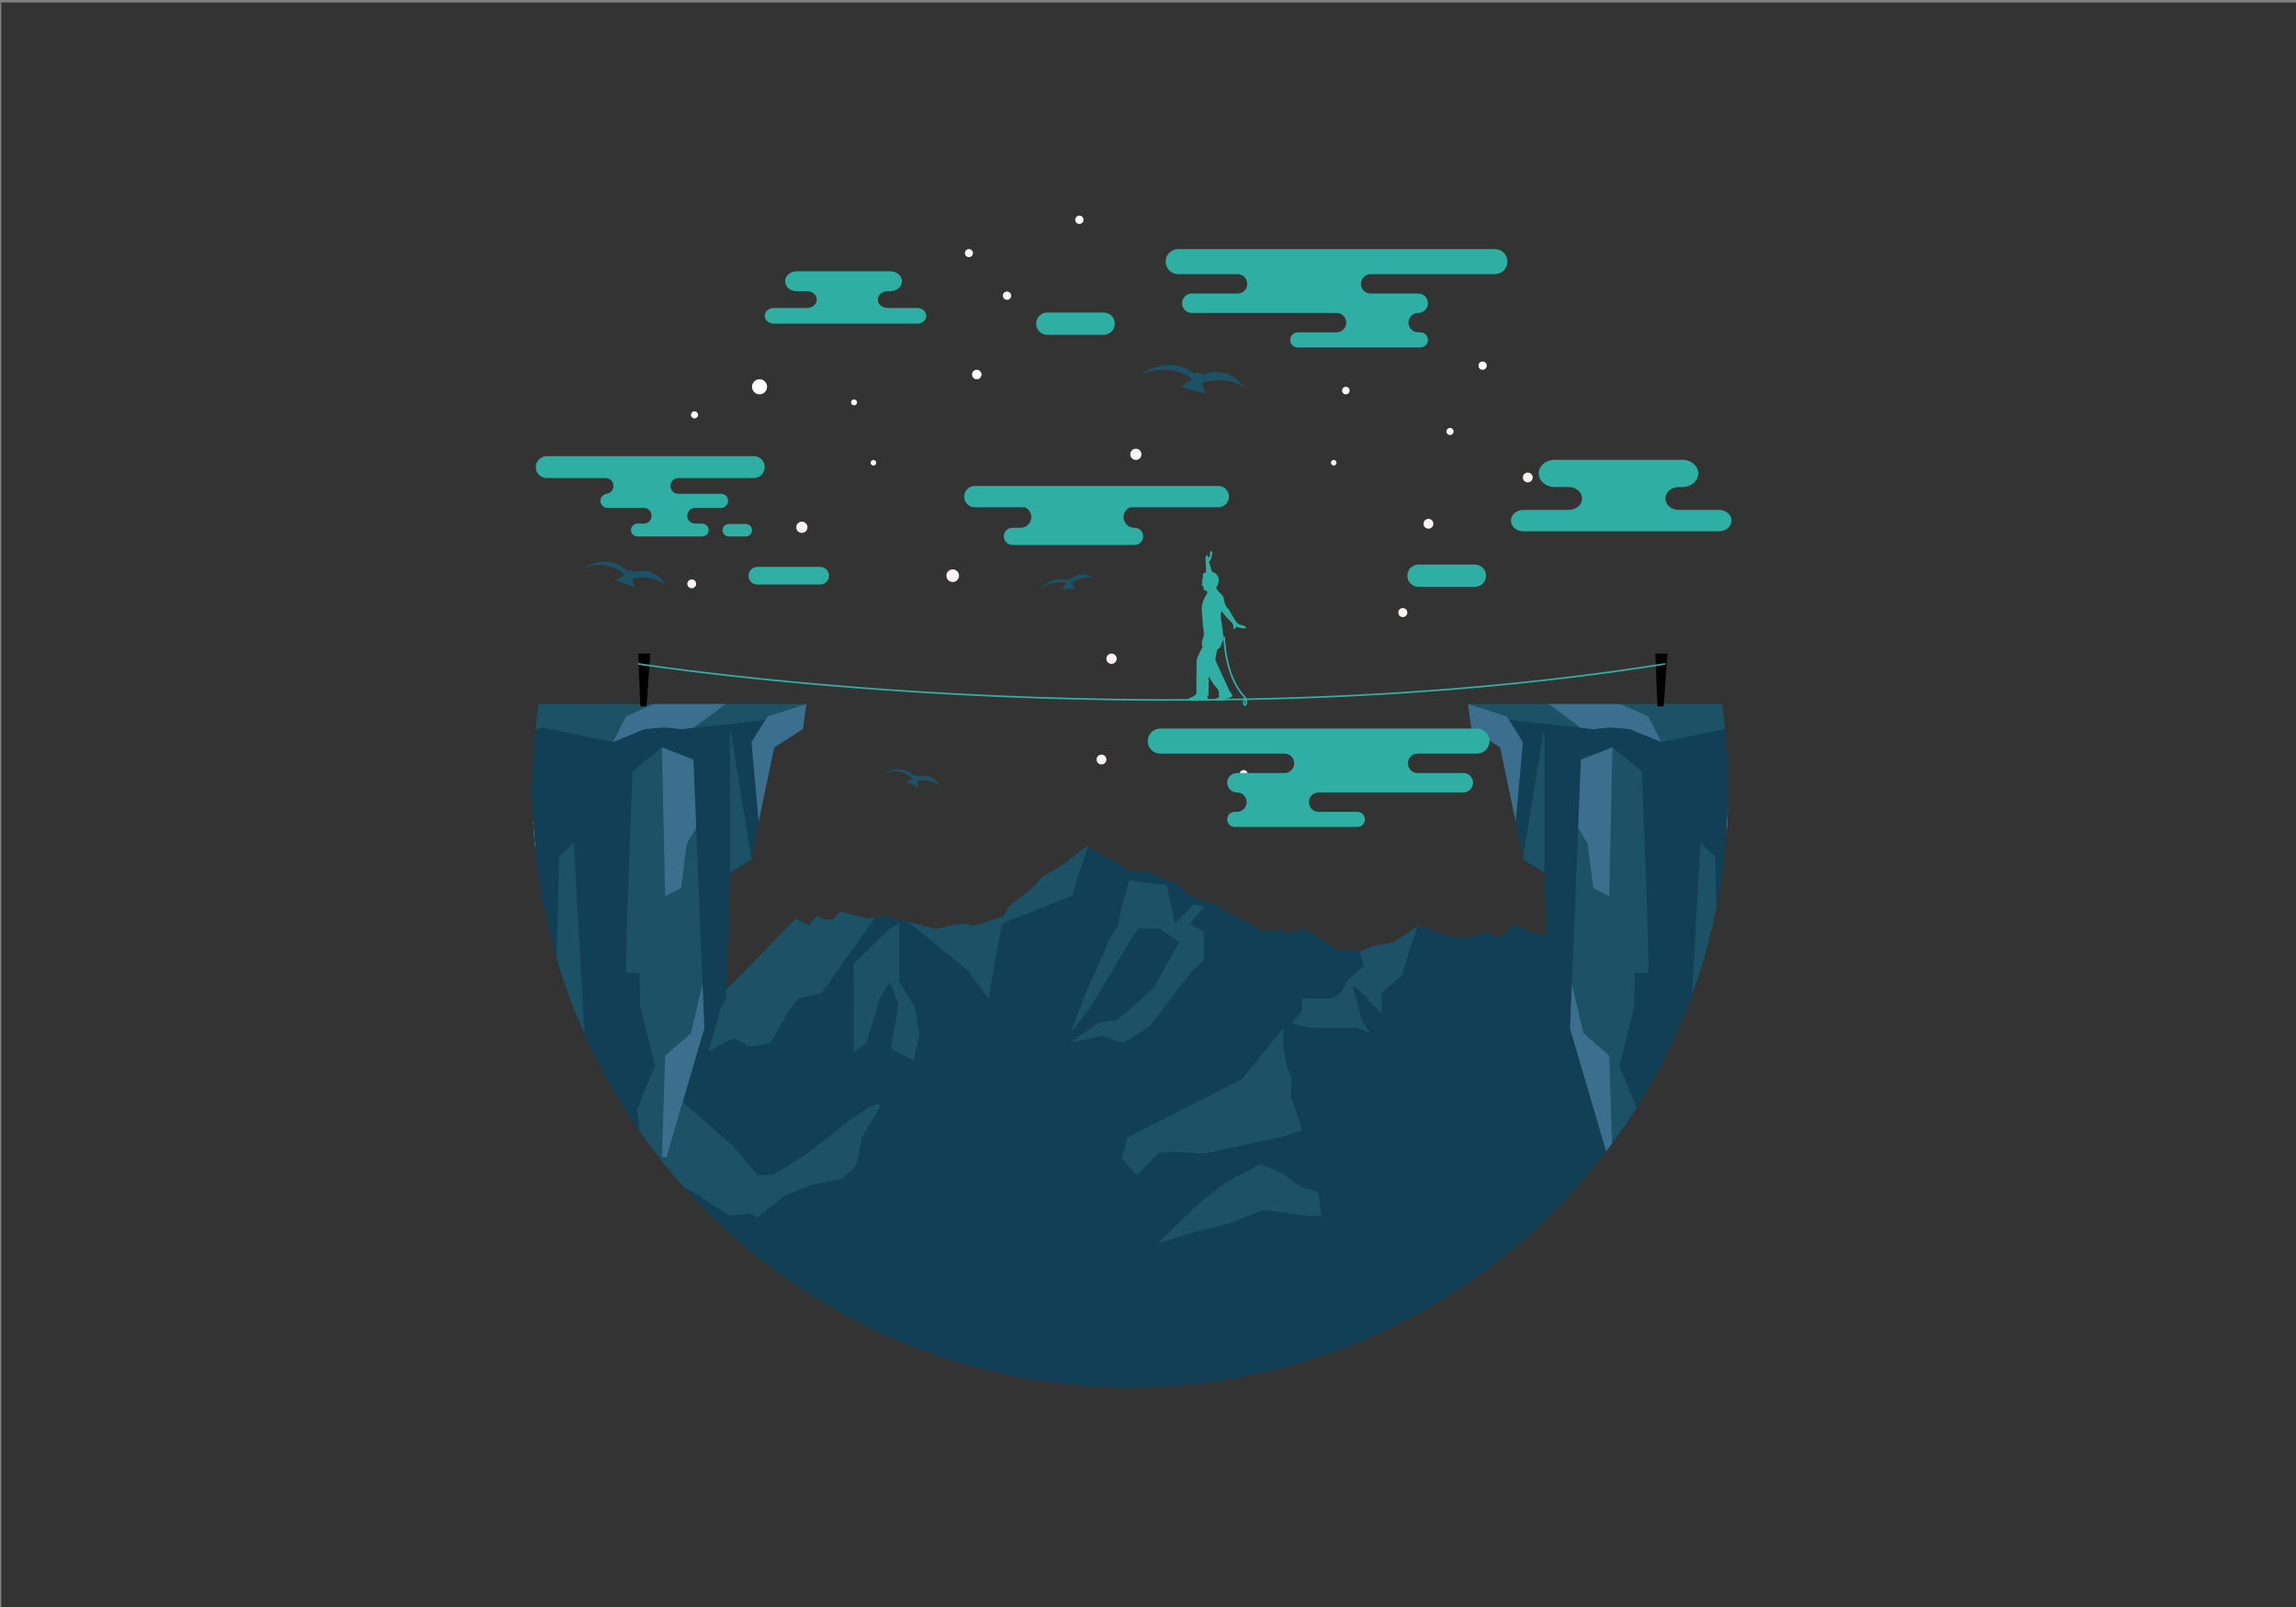 <?xml version="1.0" encoding="UTF-8"?>
<svg width="1866.7" height="1306.7" version="1.1" viewBox="0 0 1866.7 1306.7" xml:space="preserve" xmlns="http://www.w3.org/2000/svg"><rect x="0" y="0" width="1866.7" height="1306.7" fill="#808080" stroke="none"/><defs><clipPath id="clipPath18"><path d="m0 980h1400v-980h-1400z"/></clipPath><clipPath id="clipPath30"><path d="m311.26 836.18h729.2v-729.21h-729.2z"/></clipPath><clipPath id="clipPath46"><path d="m324.76 498.62c0-201.36 163.24-364.6 364.6-364.6s364.6 163.24 364.6 364.6-163.24 364.6-364.6 364.6c-201.37 0-364.6-163.24-364.6-364.6"/></clipPath><clipPath id="clipPath54"><path d="m408.78 634.44h224.22v-224.22h-224.22z"/></clipPath><clipPath id="clipPath70"><path d="m435.03 608.19h171.71v-171.71h-171.71z"/></clipPath><clipPath id="clipPath86"><path d="m448.73 594.49h144.32v-144.32h-144.32z"/></clipPath><clipPath id="clipPath194"><path d="m395.81 714.92c-44.664-60.511-71.056-135.31-71.056-216.29 0-201.36 163.24-364.6 364.6-364.6s364.6 163.24 364.6 364.6c0 80.981-26.391 155.78-71.056 216.29z"/></clipPath><clipPath id="clipPath380"><path d="m324.76 498.62c0-201.36 163.24-364.6 364.6-364.6s364.6 163.24 364.6 364.6-163.24 364.6-364.6 364.6c-201.37 0-364.6-163.24-364.6-364.6"/></clipPath><clipPath id="clipPath400"><path d="m301.46 550.84h63.901v-170.73h-63.901z"/></clipPath><clipPath id="clipPath432"><path d="m294.13 550.84h17.101v-370.38h-17.101z"/></clipPath><clipPath id="clipPath448"><path d="m354.62 504.86h21.685v-172.87h-21.685z"/></clipPath><clipPath id="clipPath500"><path d="m1021.8 550.84h63.9v-170.73h-63.9z"/></clipPath><clipPath id="clipPath532"><path d="m1075.9 550.84h17.1v-370.38h-17.1z"/></clipPath><clipPath id="clipPath740"><path d="m0 980h1400v-980h-1400z"/></clipPath></defs><g transform="matrix(1.333,0,0,-1.333,0,1306.7)"><path d="m0.778-1.229h1400v980h-1400z" fill="#333"/><g clip-path="url(#clipPath18)" display="none"><g transform="translate(1054,498.62)"><path d="m0 0c0-201.36-163.24-364.6-364.6-364.6s-364.6 163.24-364.6 364.6 163.24 364.6 364.6 364.6c201.37 0 364.6-163.24 364.6-364.6" fill="#73d9cf" fill-opacity=".201"/></g><g clip-path="url(#clipPath30)"><g transform="translate(1040.5,471.57)"><path d="m0 0c0-201.36-163.24-364.6-364.6-364.6s-364.6 163.24-364.6 364.6 163.24 364.6 364.6 364.6c201.37 0 364.6-163.24 364.6-364.6" fill="#a3e6df" fill-opacity=".2"/></g></g></g><g clip-path="url(#clipPath46)" display="none"><g clip-path="url(#clipPath54)" opacity=".6"><g transform="translate(633,522.33)"><path d="m0 0c0-61.915-50.193-112.11-112.11-112.11s-112.11 50.194-112.11 112.11 50.193 112.11 112.11 112.11 112.11-50.193 112.11-112.11" fill="#fef3f5"/></g></g><g clip-path="url(#clipPath70)" opacity=".8"><g transform="translate(606.74,522.33)"><path d="m0 0c0-47.417-38.438-85.854-85.854-85.854-47.417 0-85.855 38.437-85.855 85.854s38.438 85.854 85.855 85.854c47.416 0 85.854-38.437 85.854-85.854" fill="#a7e7e1"/></g></g><g clip-path="url(#clipPath86)" opacity=".5"><g transform="translate(593.05,522.33)"><path d="m0 0c0-39.853-32.307-72.16-72.159-72.16-39.853 0-72.159 32.307-72.159 72.16s32.306 72.16 72.159 72.16c39.852 0 72.159-32.307 72.159-72.16" fill="#73d9cf"/></g></g><g transform="translate(573.36,522.33)"><path d="m0 0c0-28.98-23.493-52.472-52.473-52.472s-52.472 23.492-52.472 52.472 23.492 52.473 52.472 52.473 52.473-23.493 52.473-52.473" fill="#73d9cf"/></g></g><g clip-path="url(#clipPath194)"><g transform="translate(294.13,351.41)"><path d="m0 0 60.489 54.212h5.706l17.691-22.256 13.125 2.854 30.815-15.409 8.559 7.704 11.984-2.567 42.799 43.94 7.989-3.995 5.118 5.905 4.421-2.464h5.146l4.421 4.929 16.885-4.422 10.727 1.594 30.656-7.827 13.915 2.826 3.913 0.508 5.219-1.522 18.118 5.87 3.407 5.942 15.771 12.533 4.565 5.612 12.364 7.133 14.551 11.318h0.952l25.774-14.837 11.128-0.286 11.223-5.516 2.853 0.096 1.712-0.191 8.369-8.465 12.936-5.231 2.947 0.191 6.183-4.375 23.872-13.03 11.983 0.286 3.424-0.952 10.652 2.092 18.831-12.744 9.702-0.095 4.28-1.141 8.75 3.803 12.078 2.093 14.647 9.796 1.522-0.095 20.067-6.753s3.424 0.191 3.71 0c0.285-0.19 6.182 0.286 6.182 0.286l9.32 2.758 7.895-2.568 10.747 6.658 2.187-0.191 6.943-3.328 15.598-4.47 11.603-9.512 17.69-4.279 9.891 1.046 14.932 5.326 11.508-3.994 5.707 1.901 3.805-0.57 7.988-4.09 11.128 5.992c0.666 0.096 4.66-2.948 4.66-2.948-0.106-400.12-754.6-390.36-753.73-45.081z" fill="#114056"/></g><g><g transform="translate(442.69,344.95)"><path d="m0 0 5.326 1.902 9.511-4.946 12.174 1.902s8.369 14.077 9.13 16.166c0.761 2.09 7.989 11.226 7.989 11.226l14.457 3.424 32.416 45.878-4.415-0.656-16.885 4.421-4.421-4.928h-5.146l-4.421 2.464-5.118-5.905-7.989 3.994-42.799-43.939-10.461-37.471z" fill="#1c5166"/></g><g transform="translate(520.68,338.48)"><path d="m0 0c-0.38 2.283 0 54.021 0 54.021l22.065 21.304 5.706 3.045v-35.477l9.512-15.324s2.663-15.394 2.663-16.536c0-1.141-3.425-16.076-3.425-16.076l-13.745 7.039 4.565 27.569-5.276 13.328-6.086-9.795-8.37-27.772z" fill="#1c5166"/></g><g transform="translate(663.44,463.83)"><path d="m0 0h-0.951l-14.551-11.318-12.365-7.133-4.565-5.611-15.771-12.534-3.406-5.942-18.119-5.87-5.218 1.522-3.913-0.508-13.915-2.826-17.973 4.589 6.414-4.394 31.576-25.869 12.174-16.739 5.326 30.055 3.044 15.598 42.608 17.119z" fill="#1c5166"/></g><g transform="translate(734.48,427.12)"><path d="m0 0-6.468 1.521-11.412-11.792-4.946 23.585-22.826 2.665-4.185-13.697s-2.663-9.89-2.282-11.889c0.38-1.999-6.087-9.414-6.467-11.89-0.381-2.477-12.461-27.959-12.461-27.959l-10.366-27.392 12.174 15.776 23.587 39.575 5.364 8.181h12.896l12.175-8.181s-14.457-25.677-14.837-26.817c-0.381-1.142-23.207-21.685-24.348-21.116-1.141 0.571-10.652-1.711-10.652-1.711l-16.359-11.499 19.403 3.89s11.793-4.565 13.315-3.804c1.521 0.761 15.217 9.511 15.217 9.511s24.347 31.576 25.109 32.718c0.761 1.14 8.369 7.905 8.369 7.905v16.822l-8.75 5.327z" fill="#1c5166"/></g><g transform="translate(687.69,286.36)"><path d="m0 0 69.999 35.76 25.109 31.196s-0.38-10.652 0-12.174 1.522-7.228 1.522-8.94 3.044-7.8 3.424-10.082-1.141-11.031 0-12.554c1.141-1.521 6.467-18.642 6.467-18.642s-12.935-4.564-14.077-4.564c-1.14 0-45.651-9.892-45.651-9.892s-26.25 2.284-28.532 0c-2.283-2.282-11.414-12.553-12.174-12.934-0.762-0.381-9.511 9.89-9.511 9.89z" fill="#1c5166"/></g><g transform="translate(822.36,382.8)"><path d="m0 0-4.186-7.656-5.326-3.946h-18.639s-0.387-4.844 0-6.509c0.385-1.665-6.469-8.707-6.469-8.707l11.413-2.663h28.152l8.369-3.044-4.945 7.418-5.706 20.735h1.141c1.141 0 16.473-16.359 16.473-16.359v12.634l12.58 10.573 4.425 15.597 5.136 14.452-14.647-9.796-12.079-2.092-8.75-3.804 2.569-8.651z" fill="#1c5166"/></g><g transform="translate(794.21,255.93)"><path d="m0 0-13.316 9.13-12.174 4.946s-17.119-8.75-19.782-10.271c-2.665-1.522-17.881-13.697-17.881-13.697l-25.189-24.418c10.017 3.145 20.624 6.535 20.624 6.535l23.967 6.087 20.163 7.989 28.532-3.805h6.848s-1.902 12.939-1.902 14.08-9.89 3.424-9.89 3.424" fill="#1c5166"/></g><g transform="translate(529.81,304.62)"><path d="m0 0-11.984-7.988-23.396-18.449-22.827-14.657h-9.701l-14.266 17.127-42.799 37.643-10.842-9.873-11.984-10.651h-34.809l-9.131-6.562h-11.413l-16.549 6.562-15.978-10.808v-67.94l20.734 0.38s17.996 11.426 23.789 14.723l-4.007 6.01s-13.695 19.972-13.695 23.389 7.989 8.568 9.701 6.479 2.853-1.346 2.853-1.346l7.419-7.978s11.983 1.711 13.695 2.845-7.418 6.479-7.418 6.479l1.712 10.648 12.554 6.848 5.706-1.712s3.425-16.549 5.136-17.13c1.712-0.58 6.277-13.114 6.277-13.114s14.267-21.686 15.979-23.968c0.578-0.771 1.744-2.456 3.033-4.348 7.952 2.93 16.495 6.045 17.32 6.251 0.111 0.028 0.32 0.077 0.595 0.143-0.474 1.661-1.432 2.973-1.831 2.87-0.856-0.221-10.558 17.91-10.558 19.622s-6.277 13.89-6.277 13.89l0.571 8.178s14.837-20.356 20.543-22.638c4.937-1.975 20.875-13.056 26.646-16.701l13.681 1.103s1.185-0.84 3.129-2.209c4.652 2.166 11.897 9.246 14.751 11.529 2.853 2.283 16.549 7.418 18.261 7.99 1.712 0.57 19.402 3.994 19.402 3.994s3.423 3.424 6.679 6.277c3.256 2.854 4.163 15.407 5.304 18.831s10.843 17.12 10.843 19.403c0 2.282-6.848-1.142-6.848-1.142" fill="#1c5166"/></g></g></g><g clip-path="url(#clipPath380)"><g transform="translate(1093,442.66)"><path d="M 0,0 -35.952,23.523 -47.745,38.846 -60.489,63.098 0,8.886 Z" fill="#f1dfdf"/></g><g transform="translate(1081,247.72)"><path d="m0 0 12.01-5.896h-1e-3l-41.552 20.969s-3.735-7.114-8.133-14.374l14.088-7.548 11.033 1.903z" fill="#f1dfdf"/></g><g transform="translate(1093,550.84)"><path d="m0 0h-197.63l2.056-15.355 17.475-11.086s14.394-67.468 13.879-68.284c-0.514-0.816 13.051-8.012 13.051-8.012l2.589-77.966 13.144-17.125 24.159-82.241s-1.028-21.469 0-22.043c1.028-0.573 7.196-12.909 7.196-12.909l5.267-54.999h98.815z" fill="#114056"/></g><g clip-path="url(#clipPath500)" opacity=".4"><g transform="translate(1082.3,529.53)"><path d="m0 0-13.229-149.43h-8.56l-4.565 102.83-32.304 45.055-1.828-0.377 6.424 23.227h57.478z" fill="#114056"/></g></g><g transform="translate(928.82,456.11)"><path d="m0 0 13.051 80.443v-88.455z" fill="#1c5166"/></g><g transform="translate(897.47,535.48)"><path d="m0 0 22.081 5.758 52.231-5.758s9.107 1.073 10.384 1.073c1.279 0 12.064-1.073 12.064-1.073l19.031-7.872 43.447 8.945 17.038-7.019 4.15-50.911 7.778-13.805 7.371-42.567v128.58h-197.63z" fill="#1c5166"/></g><g transform="translate(974.07,520.4)"><path d="m0 0 9.371 3.991 17.89-14.676s5.111-123.53 3.833-123.1c-1.278 0.426-8.093 0-8.093 0l-0.426-20.793-8.945-35.859 11.074-26.793-9.814-67.358s-6.168 12.336-7.197 12.909c-1.027 0.574 0 22.043 0 22.043l-24.158 82.241 6.668 163.97z" fill="#1c5166"/></g><g transform="translate(1075.9,180.46)"><path d="m0 0-19.167 178.05-8.094 2.555-2.555 96.762-8.946 8.358-7.667-138.77-8.944-8.258-15.198-78.277 5.401-60.419z" fill="#1c5166"/></g><g clip-path="url(#clipPath532)" opacity=".6"><g transform="translate(1085.7,180.92)"><path d="m0 0v343.48l-9.779 26.44h17.101v-370.38z" fill="#114056"/></g></g><g transform="translate(982.16,536.55)"><path d="m0 0c-1.277 0-10.385-1.073-10.385-1.073l-7.605 0.838-19.607 14.517h42.906c1.712 0 17.897-7.606 17.897-7.606l7.889-15.621-19.032 7.872s-10.785 1.073-12.063 1.073" fill="#3c6f8e"/></g><g transform="translate(983.44,524.39)"><path d="m0 0-1.954-90.828-9.709 5.044-3.414 26.86-5.787 9.803 1.696 41.706z" fill="#3c6f8e"/></g><g transform="translate(928.82,527.61)"><path d="m0 0-4.352-48.628c-4.073 19.848-9.527 45.414-9.527 45.414l-17.475 11.086-2.056 15.355 23.583-7.606z" fill="#3c6f8e"/></g><g transform="translate(958.71,380.1)"><path d="m0 0 7.08-30.138 15.7-13.696 1.954-61.63h-2.815l-23.021 78.367z" fill="#3c6f8e"/></g><g transform="translate(294.13,442.66)"><path d="M 0,0 35.952,23.523 47.745,38.846 60.489,63.098 0,8.886 Z" fill="#f1dfdf"/></g><g transform="translate(306.14,247.72)"><path d="m0 0-12.01-5.896h1e-3l41.552 20.969s3.735-7.114 8.133-14.374l-14.089-7.548-11.033 1.903z" fill="#f1dfdf"/></g><g transform="translate(294.13,550.84)"><path d="m0 0h197.63l-2.056-15.355-17.476-11.086s-14.392-67.468-13.878-68.284-13.051-8.012-13.051-8.012l-2.589-77.966-13.144-17.125-24.159-82.241s1.028-21.469 0-22.043c-1.028-0.573-7.196-12.909-7.196-12.909l-5.267-54.999h-98.815z" fill="#114056"/></g><g clip-path="url(#clipPath400)" opacity=".4"><g transform="translate(304.87,529.53)"><path d="m0 0 13.229-149.43h8.559l4.566 102.83 32.303 45.055 1.828-0.377-6.424 23.227h-57.477z" fill="#114056"/></g></g><g transform="translate(458.35,456.11)"><path d="m0 0-13.051 80.443v-88.455z" fill="#1c5166"/></g><g transform="translate(489.71,535.48)"><path d="m0 0-22.082 5.758-52.23-5.758s-9.107 1.073-10.385 1.073-12.063-1.073-12.063-1.073l-19.031-7.872-43.447 8.945-17.038-7.019-4.15-50.911-7.777-13.805-7.372-42.567v128.58h197.63z" fill="#1c5166"/></g><g transform="translate(413.1,520.4)"><path d="m0 0-9.371 3.991-17.89-14.676s-5.111-123.53-3.833-123.1c1.278 0.426 8.093 0 8.093 0l0.426-20.793 8.945-35.859-11.075-26.793 9.815-67.358s6.169 12.336 7.197 12.909c1.027 0.574 0 22.043 0 22.043l24.158 82.241-6.668 163.97z" fill="#1c5166"/></g><g transform="translate(311.23,180.46)"><path d="m0 0 19.168 178.05 8.093 2.555 2.556 96.762 8.945 8.358 7.667-138.77 8.945-8.258 15.197-78.277-5.4-60.419z" fill="#1c5166"/></g><g clip-path="url(#clipPath432)" opacity=".6"><g transform="translate(301.45,180.92)"><path d="m0 0v343.48l9.778 26.44h-17.101v-370.38z" fill="#114056"/></g></g><g clip-path="url(#clipPath448)" opacity=".4"><g transform="translate(373.92,504.86)"><path d="m0 0 2.39-142.26-10.95-30.605-10.735 131.8 7.812 12.933 2.923 28.132z" fill="#114056"/></g></g><g transform="translate(405.01,536.55)"><path d="m0 0c1.278 0 10.385-1.073 10.385-1.073l7.605 0.838 19.608 14.517h-42.906c-1.712 0-17.898-7.606-17.898-7.606l-7.888-15.621 19.031 7.872s10.785 1.073 12.063 1.073" fill="#3c6f8e"/></g><g transform="translate(369.24,181.02)"><path d="m0 0h-14.62l-8.102 104.42 8.102 5.991 14.62-71.042 10.426-3.438-3.262-36.496z" fill="#3c6f8e"/></g><g transform="translate(403.73,524.39)"><path d="m0 0 1.954-90.828 9.709 5.044 3.414 26.86 5.787 9.803-1.696 41.706z" fill="#3c6f8e"/></g><g transform="translate(458.35,527.61)"><path d="m0 0 4.351-48.628c4.074 19.848 9.527 45.414 9.527 45.414l17.476 11.086 2.057 15.355-23.583-7.606z" fill="#3c6f8e"/></g><g transform="translate(428.47,380.1)"><path d="m0 0-7.08-30.138-15.7-13.696-1.954-61.63h2.816l23.02 78.367z" fill="#3c6f8e"/></g><g transform="translate(338.49,361.06)"><path d="m0 0 5.323-180.6h-32.584l19.168 178.05z" fill="#3c6f8e"/></g><g transform="translate(390.55,549.42)"><path d="m0 0-1.261 32.174h7.316l-2.271-32.174z"/></g><g transform="translate(1010.9,549.42)"><path d="m0 0-1.262 32.174h7.317l-2.271-32.174z"/></g><g transform="translate(389.29,575.31)"><path d="m0 0s315.24-49.554 626.49 0" fill="none" stroke="#30b0a4" stroke-miterlimit="10"/></g><g transform="translate(733.84,628.67)"><path d="m0 0s-0.272-0.326-0.354-1.198c-0.082-0.871-0.517-1.77-0.408-1.906s0.499-0.408 0.372-0.625c-0.127-0.219-0.672-1.063-0.617-1.417 0.054-0.354 0.407-0.326 0.789-0.299 0 0 0.245-0.653 0.218-0.871s0.163-0.272 0.163-0.272-0.218-0.354 0-0.436c0 0 0.3-0.49 0.3-0.871s0.164-0.98 1.606-0.817c0 0 0.409-0.544 0.545-1.061 0 0-0.191-0.572-1.28-2.342-1.089-1.769-2.232-4.791-2.205-7.541 0.026-2.75 0.626-8.222 0.626-8.222s-0.191-2.205 0.136-2.777 0.708-4.874 0.381-5.745-1.17-3.838-1.116-4.574c0.054-0.734 0.463-2.177 0.463-2.177s-3.513-6.153-3.622-8.359c-0.108-2.205-0.163-20.228-0.163-20.228s-1.552-1.498-2.749-1.879c-1.198-0.381-1.906-0.653-1.906-0.98s0.272-0.844 0.68-0.817c0.409 0.027 4.738 0.245 4.738 0.245s0.898 0.409 1.415 0.381c0.517-0.027 1.525-0.683 2.45-0.627 0.926 0.056 2.152-3e-3 2.152-3e-3s0.625 1.719-0.328 2.754h0.981l0.163 11.706s2.751-5.118 4.383-6.588c1.634-1.47 1.552-2.532 1.715-3.131s-0.054-2.777 0.11-2.804c0.163-0.027 0.408 0.027 0.435-0.055 0.028-0.081-2.695-1.088-2.968-1.36-0.271-0.273-0.299-0.545-0.19-0.708 0.109-0.164 5.255 0 5.255 0s1.061 0.789 1.933 0.979c0.871 0.191 1.443 0.137 1.906 0.436 0.462 0.3 1.823 1.116 1.823 1.116s-0.408 1.525-0.979 2.097c-0.573 0.571-0.6 0.68-0.6 0.68s-6.751 14.729-7.568 16.444c-0.817 1.716-1.28 3.104-1.28 3.104l1.034 6.044s2.042 0.98 2.478 2.804 0.953 2.396 1.089 2.777c0.137 0.381 0.353 1.116 0.353 1.634 0 0.09-0.017 0.308-0.046 0.608-0.135 1.409-0.52 4.61-0.498 4.7 0.028 0.109-0.871 5.228-0.979 6.344-0.109 1.116-0.219 3.376-0.219 3.376l0.737 1.198s1.932-2.75 3.239-4.029c1.306-1.28 2.667-2.56 3.239-3.513 0.572-0.952 0.653-1.851 0.626-2.205-0.026-0.354-0.317-0.953 5e-3 -1.034 0.322-0.082 1.111 0.245 1.248 0.571 0.137 0.327 0.218 0.79 0.218 0.79s2.885-0.926 4.655-1.008c1.77-0.081 1.852 0.436 1.77 0.49-0.082 0.055-0.544 0.164-0.544 0.164s0.217 0.49 0 0.681c-0.218 0.19-1.252 0.108-1.252 0.108s0.053 0.246-0.219 0.381c-0.273 0.137-1.823 0.163-3.103 1.062s-4.111 5.909-4.901 7.406c-0.789 1.497-1.606 2.287-1.96 2.586-0.354 0.3-0.571 0.953-0.653 1.035-0.082 0.081-0.626 1.606-0.763 2.151-0.136 0.544-0.408 2.722-0.734 3.348-0.328 0.626-3.449 3.757-3.449 3.757l-0.88 1.688s1.306 1.497 1.605 3.975c0.3 2.477-1.388 5.172-4.056 5.69l-1.961 6.098s1.144 0.953 1.47 2.233c0.327 1.279 0.437 2.478 0.572 2.75 0.136 0.272 0.3 0.816 0.218 0.871-0.082 0.054-0.49 0-0.49 0s-0.163 0.653-0.463 0.762c-0.299 0.109-0.544 0-0.544 0l0.218-0.708s-0.436 0.109-0.408-0.408c0.027-0.517 0.163-1.797-0.055-2.096-0.218-0.3-1.089-0.953-1.089-0.953s-0.191 0.19-0.164 0.517 0.082 0.925 0.082 0.925-0.245 0.354-0.599 0.082-0.871-1.116-0.79-1.851-0.163-1.634 0.136-2.124c0 0 0.137-2.559 0.137-3.648s0.027-2.804 0.027-2.804-2.749-0.489-1.742-2.477" fill="#30b0a4"/></g><g transform="translate(742.62,591.4)"><path d="m0 0h4.036s0.38-23.967 12.554-36.332c0 0 1.065-1.521 1.009-3.138-0.058-1.617-1.105-2.282-1.39-1.426-0.285 0.855-0.095 3.898-0.095 3.898" fill="none" stroke="#30b0a4" stroke-miterlimit="10"/></g></g><g transform="translate(695.37,751.58)"><path d="m0 0s17.108 12.963 32.913 0.895c0 0 2.66 1.33 4.819-0.84 0 0 15.888 7.145 26.19-8.162 0 0-9.115 8.438-26.342 3.153l2.354-6.413-15.087 3.96 6.831 4.822s-11.821 11.176-31.678 2.585" fill="#1c5166"/></g><g transform="translate(356.07,634.07)"><path d="m0 0s14.538 9.031 26.195-1.715c0 0 2.21 0.86 3.765-1.023 0 0 13.139 4.502 20.189-8.41 0 0-6.615 7.37-20.68 4.445l1.396-5.265-11.687 4.256 5.78 3.324s-8.56 9.745-24.958 4.388" fill="#1c5166"/></g><g transform="translate(634.18,619.91)"><path d="m0 0s6.033 9.46 15.971 6.413c0 0 1.062 1.135 2.515 0.463 0 0 6.49 6.387 14.319 0.753 0 0-6 2.481-13.485-3.235l2.318-2.717-8.115-0.798 2.474 3.604s-7.823 3.333-15.997-4.483" fill="#1c5166"/></g><g transform="translate(539.28,508.69)"><path d="m0 0s10.048 6.081 17.962-1.386c0 0 1.523 0.573 2.575-0.732 0 0 9.052 2.985 13.786-5.931 0 0-4.48 5.11-14.155 3.215l0.916-3.624-7.985 3.013 3.992 2.236s-5.796 6.754-17.091 3.209" fill="#1c5166"/></g><g clip-path="url(#clipPath740)"><g transform="translate(492.49,658.63)"><path d="m0 0c0-1.891-1.533-3.424-3.424-3.424s-3.424 1.533-3.424 3.424 1.533 3.424 3.424 3.424 3.424-1.533 3.424-3.424" fill="#fef3f5"/></g><g transform="translate(584.94,629.09)"><path d="m0 0c0-2.132-1.728-3.86-3.86-3.86s-3.86 1.728-3.86 3.86c0 2.131 1.728 3.859 3.86 3.859s3.86-1.728 3.86-3.859" fill="#fef3f5"/></g><g transform="translate(874.24,660.77)"><path d="m0 0c0-1.655-1.341-2.996-2.995-2.996-1.655 0-2.996 1.341-2.996 2.996s1.341 2.996 2.996 2.996c1.654 0 2.995-1.341 2.995-2.996" fill="#fef3f5"/></g><g transform="translate(934.81,689.01)"><path d="m0 0c0-1.654-1.341-2.996-2.995-2.996s-2.996 1.342-2.996 2.996 1.342 2.996 2.996 2.996 2.995-1.342 2.995-2.996" fill="#fef3f5"/></g><g transform="translate(760.92,508.15)"><path d="m0 0c0-1.324-1.074-2.398-2.398-2.398-1.325 0-2.398 1.074-2.398 2.398s1.073 2.398 2.398 2.398c1.324 0 2.398-1.074 2.398-2.398" fill="#fef3f5"/></g><g transform="translate(674.81,516.97)"><path d="m0 0c0-1.654-1.341-2.996-2.996-2.996-1.654 0-2.996 1.342-2.996 2.996 0 1.655 1.342 2.996 2.996 2.996 1.655 0 2.996-1.341 2.996-2.996" fill="#fef3f5"/></g><g transform="translate(681.09,578.45)"><path d="m0 0c0-1.734-1.405-3.139-3.139-3.139s-3.139 1.405-3.139 3.139c0 1.733 1.405 3.139 3.139 3.139s3.139-1.406 3.139-3.139" fill="#fef3f5"/></g><g transform="translate(815.18,698)"><path d="m0 0c0-0.945-0.766-1.712-1.712-1.712-0.945 0-1.712 0.767-1.712 1.712s0.767 1.712 1.712 1.712c0.946 0 1.712-0.767 1.712-1.712" fill="#fef3f5"/></g><g transform="translate(534.44,698)"><path d="m0 0c0-0.945-0.767-1.711-1.712-1.711s-1.711 0.766-1.711 1.711 0.766 1.712 1.711 1.712 1.712-0.767 1.712-1.712" fill="#fef3f5"/></g><g transform="translate(424.6,624.12)"><path d="m0 0c0-1.49-1.208-2.698-2.698-2.698-1.489 0-2.697 1.208-2.697 2.698 0 1.489 1.208 2.697 2.697 2.697 1.49 0 2.698-1.208 2.698-2.697" fill="#fef3f5"/></g><g transform="translate(858.37,606.61)"><path d="m0 0c0-1.526-1.237-2.764-2.765-2.764-1.526 0-2.763 1.238-2.763 2.764 0 1.527 1.237 2.765 2.763 2.765 1.528 0 2.765-1.238 2.765-2.765" fill="#fef3f5"/></g><g transform="translate(696.21,703.14)"><path d="m0 0c0-1.891-1.532-3.424-3.424-3.424-1.89 0-3.423 1.533-3.423 3.424s1.533 3.424 3.423 3.424c1.892 0 3.424-1.533 3.424-3.424" fill="#fef3f5"/></g><g transform="translate(598.65,751.81)"><path d="m0 0c0-1.598-1.295-2.894-2.894-2.894-1.598 0-2.893 1.296-2.893 2.894s1.295 2.894 2.893 2.894c1.599 0 2.894-1.296 2.894-2.894" fill="#fff"/></g><g transform="translate(616.74,799.91)"><path d="m0 0c0-1.398-1.134-2.532-2.532-2.532s-2.532 1.134-2.532 2.532 1.134 2.532 2.532 2.532 2.532-1.134 2.532-2.532" fill="#fff"/></g><g transform="translate(467.86,744.32)"><path d="m0 0c0-2.539-2.058-4.597-4.597-4.597-2.538 0-4.596 2.058-4.596 4.597 0 2.538 2.058 4.596 4.596 4.596 2.539 0 4.597-2.058 4.597-4.596" fill="#fff"/></g><g transform="translate(522.7,734.81)"><path d="m0 0c0-0.999-0.81-1.808-1.808-1.808-0.999 0-1.809 0.809-1.809 1.808s0.81 1.809 1.809 1.809c0.998 0 1.808-0.81 1.808-1.809" fill="#fff"/></g><g transform="translate(823.16,742.02)"><path d="m0 0c0-1.27-1.029-2.298-2.299-2.298-1.268 0-2.298 1.028-2.298 2.298 0 1.269 1.03 2.298 2.298 2.298 1.27 0 2.299-1.029 2.299-2.298" fill="#fff"/></g><g transform="translate(906.81,757.23)"><path d="m0 0c0-1.398-1.134-2.532-2.531-2.532-1.399 0-2.532 1.134-2.532 2.532s1.133 2.532 2.532 2.532c1.397 0 2.531-1.134 2.531-2.532" fill="#fff"/></g><g transform="translate(660.86,846.21)"><path d="m0 0c0-1.398-1.133-2.532-2.532-2.532-1.398 0-2.531 1.134-2.531 2.532s1.133 2.532 2.531 2.532c1.399 0 2.532-1.134 2.532-2.532" fill="#fff"/></g><g transform="translate(593.42,825.87)"><path d="m0 0c0-1.351-1.096-2.447-2.447-2.447s-2.447 1.096-2.447 2.447 1.096 2.447 2.447 2.447 2.447-1.096 2.447-2.447" fill="#fff"/></g><g transform="translate(425.76,727.21)"><path d="m0 0c0-1.198-0.972-2.17-2.17-2.17-1.199 0-2.17 0.972-2.17 2.17 0 1.199 0.971 2.17 2.17 2.17 1.198 0 2.17-0.971 2.17-2.17" fill="#fff"/></g><g transform="translate(886.56,717.08)"><path d="m0 0c0-1.198-0.972-2.17-2.17-2.17s-2.17 0.972-2.17 2.17 0.972 2.17 2.17 2.17 2.17-0.972 2.17-2.17" fill="#fff"/></g></g><g fill="#30b0a4" fill-opacity=".993"><g transform="translate(743.06,683.85)"><path d="m0 0h-148.49c-3.591 0-6.502-2.911-6.502-6.501 0-3.591 2.911-6.502 6.502-6.502h30.416c2.364-0.973 4.03-3.297 4.03-6.012 0-3.59-2.911-6.502-6.501-6.502h-5.028c-2.892 0-5.237-2.344-5.237-5.236s2.345-5.237 5.237-5.237h74.505c2.891 0 5.236 2.345 5.236 5.237s-2.345 5.236-5.236 5.236h-0.214c-3.591 0-6.502 2.912-6.502 6.502 0 2.715 1.666 5.039 4.03 6.012h53.751c3.591 0 6.501 2.911 6.501 6.502 0 3.59-2.91 6.501-6.501 6.501" fill="#30b0a4" fill-opacity=".993"/></g><g transform="translate(900.82,535.83)"><path d="m0 0h-193.18c-4.217 0-7.635-3.418-7.635-7.636 0-4.217 3.418-7.635 7.635-7.635h75.785c3.268 0 5.918-2.649 5.918-5.917 0-3.269-2.65-5.918-5.918-5.918h-29.016c-3.269 0-5.918-2.65-5.918-5.918s2.649-5.917 5.918-5.917h0.023c3.268 0 5.917-2.65 5.917-5.918s-2.649-5.917-5.917-5.917h-1.325c-2.55 0-4.616-2.068-4.616-4.617s2.066-4.617 4.616-4.617h74.767c2.55 0 4.616 2.068 4.616 4.617s-2.066 4.617-4.616 4.617h-23.643c-3.268 0-5.918 2.649-5.918 5.917s2.65 5.918 5.918 5.918h88.278c3.267 0 5.917 2.649 5.917 5.917s-2.65 5.918-5.917 5.918h-27.907c-3.267 0-5.917 2.649-5.917 5.918 0 3.268 2.65 5.917 5.917 5.917h36.22c4.218 0 7.636 3.418 7.636 7.635 0 4.218-3.418 7.636-7.636 7.636" fill="#30b0a4" fill-opacity=".993"/></g><g transform="translate(505.65,629.09)"><path d="m0 0c0-2.968-2.406-5.373-5.373-5.373h-38.366c-2.968 0-5.373 2.405-5.373 5.373 0 2.967 2.405 5.373 5.373 5.373h38.366c2.967 0 5.373-2.406 5.373-5.373" fill="#30b0a4" fill-opacity=".993"/></g><g transform="translate(679.97,782.84)"><path d="m0 0c0-3.755-3.044-6.799-6.8-6.799h-34.382c-3.755 0-6.798 3.044-6.798 6.799s3.043 6.799 6.798 6.799h34.382c3.756 0 6.8-3.044 6.8-6.799" fill="#30b0a4" fill-opacity=".993"/></g><g transform="translate(906.35,629.09)"><path d="m0 0c0-3.755-3.044-6.799-6.8-6.799h-34.382c-3.755 0-6.798 3.044-6.798 6.799s3.043 6.799 6.798 6.799h34.382c3.756 0 6.8-3.044 6.8-6.799" fill="#30b0a4" fill-opacity=".993"/></g><g transform="translate(458.66,656.84)"><path d="m0 0c0-2.103-1.705-3.807-3.807-3.807h-10.361c-2.103 0-3.808 1.704-3.808 3.807s1.705 3.807 3.808 3.807h10.361c2.102 0 3.807-1.704 3.807-3.807" fill="#30b0a4" fill-opacity=".993"/></g><g transform="translate(718.59,828.32)"><path d="m0 0h193.18c4.217 0 7.635-3.418 7.635-7.636 0-4.217-3.418-7.635-7.635-7.635h-75.785c-3.268 0-5.918-2.649-5.918-5.917 0-3.269 2.65-5.918 5.918-5.918h29.016c3.269 0 5.918-2.65 5.918-5.918s-2.649-5.917-5.918-5.917h-0.023c-3.268 0-5.917-2.65-5.917-5.918 0-3.269 2.649-5.918 5.917-5.918h1.325c2.55 0 4.616-2.067 4.616-4.617 0-2.549-2.066-4.616-4.616-4.616h-74.767c-2.55 0-4.616 2.067-4.616 4.616 0 2.55 2.066 4.617 4.616 4.617h23.643c3.268 0 5.918 2.649 5.918 5.918 0 3.268-2.65 5.918-5.918 5.918h-88.278c-3.267 0-5.917 2.649-5.917 5.917s2.65 5.918 5.917 5.918h27.907c3.267 0 5.917 2.649 5.917 5.918 0 3.268-2.65 5.917-5.917 5.917h-36.22c-4.218 0-7.636 3.418-7.636 7.635 0 4.218 3.418 7.636 7.636 7.636" fill="#30b0a4" fill-opacity=".993"/></g><g transform="translate(1048.5,669.22)"><path d="m0 0h-24.63c-4.482 0-8.116 3.125-8.116 6.98 0 3.856 3.634 6.981 8.116 6.981h2.273c5.33 0 9.65 3.716 9.65 8.299 0 4.584-4.32 8.3-9.65 8.3h-77.994c-5.33 0-9.65-3.716-9.65-8.3 0-4.583 4.32-8.299 9.65-8.299h8.651c4.482 0 8.117-3.125 8.117-6.981 0-3.855-3.635-6.98-8.117-6.98h-27.651c-4.193 0-7.591-2.923-7.591-6.528 0-3.606 3.398-6.529 7.591-6.529h119.35c4.192 0 7.592 2.923 7.592 6.529 0 3.605-3.4 6.528-7.592 6.528" fill="#30b0a4" fill-opacity=".993"/></g><g transform="translate(559.4,792.4)"><path d="m0 0h-18.04c-3.282 0-5.944 2.289-5.944 5.112 0 2.825 2.662 5.113 5.944 5.113h1.665c3.904 0 7.068 2.722 7.068 6.079s-3.164 6.078-7.068 6.078h-57.124c-3.904 0-7.068-2.721-7.068-6.078s3.164-6.079 7.068-6.079h6.335c3.284 0 5.946-2.288 5.946-5.113 0-2.823-2.662-5.112-5.946-5.112h-20.251c-3.071 0-5.561-2.141-5.561-4.782s2.49-4.781 5.561-4.781h87.415c3.071 0 5.561 2.14 5.561 4.781s-2.49 4.782-5.561 4.782" fill="#30b0a4" fill-opacity=".993"/></g><g transform="translate(459.75,702.01)"><path d="m0 0h-126.29c-3.687 0-6.675-2.988-6.675-6.675 0-3.686 2.988-6.675 6.675-6.675h35.915c2.649 0 4.796-2.147 4.796-4.796 0-2.648-2.147-4.796-4.796-4.796h1.146c-2.378 0-4.306-1.928-4.306-4.307 0-2.377 1.928-4.306 4.306-4.306h22.085c2.648 0 4.796-2.147 4.796-4.796s-2.148-4.796-4.796-4.796h-3.835c-2.163 0-3.916-1.753-3.916-3.916s1.753-3.916 3.916-3.916h39.518c2.162 0 3.915 1.753 3.915 3.916s-1.753 3.916-3.915 3.916h-4.311c-2.648 0-4.796 2.147-4.796 4.796s2.148 4.796 4.796 4.796h15.801c2.379 0 4.307 1.929 4.307 4.306 0 2.379-1.928 4.307-4.307 4.307h-26.081c-2.649 0-4.796 2.148-4.796 4.796 0 2.649 2.147 4.796 4.796 4.796h46.055c3.687 0 6.675 2.989 6.675 6.675 0 3.687-2.988 6.675-6.675 6.675" fill="#30b0a4" fill-opacity=".993"/></g></g></g></svg>
